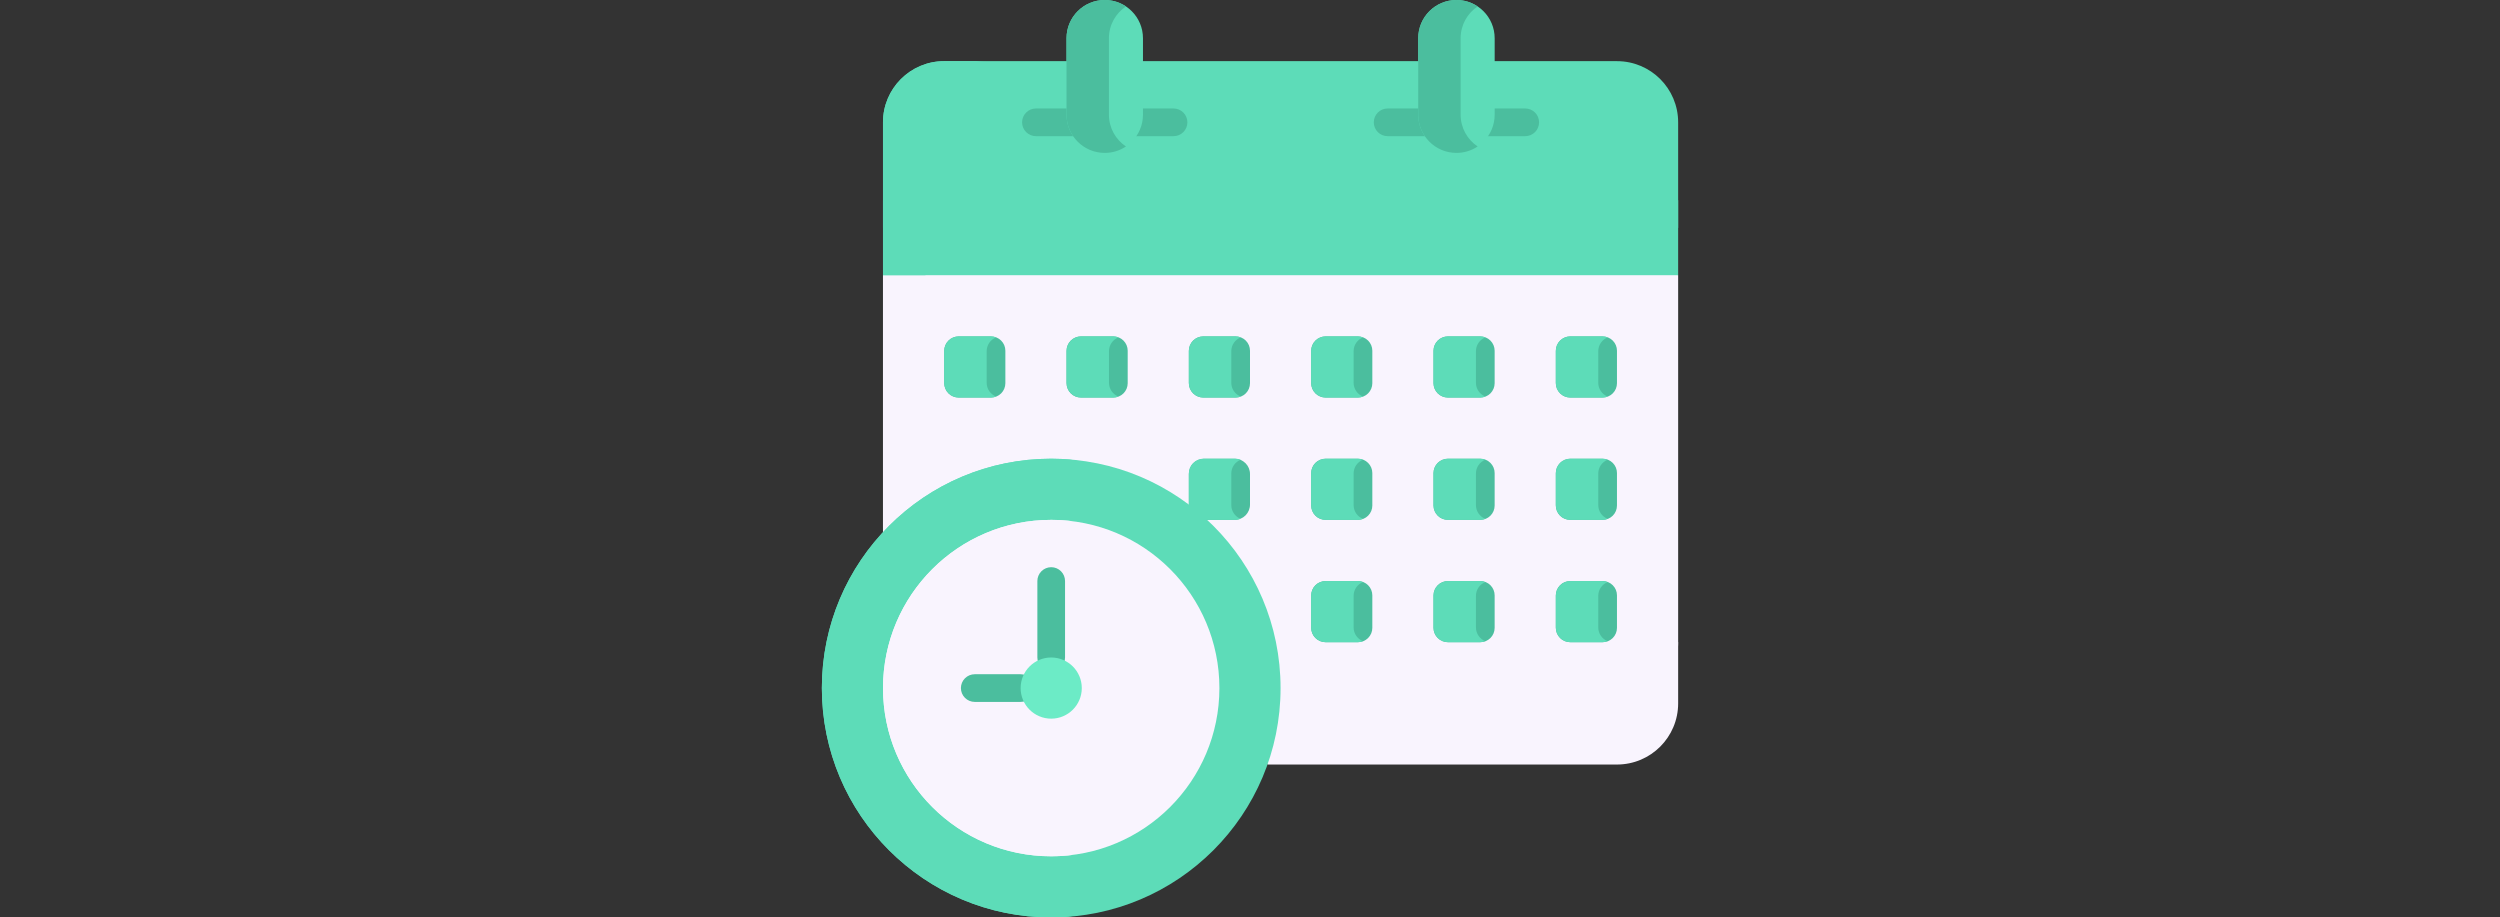 <svg width="218" height="80" viewBox="0 0 218 80" fill="none" xmlns="http://www.w3.org/2000/svg">
<rect x="0" y="0" width="218" height="80" fill="#333333" stroke="none"/>
<path d="M110.527 66.667H141.002C143.947 66.667 146.335 64.279 146.335 61.333V56H105.404L110.527 66.667Z" fill="#F9F4FE"/>
<path d="M76.996 24V61.333H141.002C143.947 61.333 146.335 58.945 146.335 56V24L108.999 10.666L76.996 24Z" fill="#F9F4FE"/>
<path d="M136.917 34.667H139.75C140.081 34.667 140.399 34.535 140.634 34.301C140.868 34.066 141 33.748 141 33.417V30.584C141 30.252 140.868 29.934 140.634 29.7C140.399 29.465 140.081 29.334 139.75 29.334H136.917C136.585 29.334 136.267 29.465 136.033 29.7C135.798 29.934 135.667 30.252 135.667 30.584V33.417C135.667 33.748 135.798 34.066 136.033 34.301C136.267 34.535 136.585 34.667 136.917 34.667ZM126.25 34.667H129.083C129.415 34.667 129.733 34.535 129.967 34.301C130.201 34.066 130.333 33.748 130.333 33.417V30.584C130.333 30.252 130.201 29.934 129.967 29.7C129.733 29.465 129.415 29.334 129.083 29.334H126.25C125.918 29.334 125.6 29.465 125.366 29.7C125.132 29.934 125 30.252 125 30.584V33.417C125 33.748 125.132 34.066 125.366 34.301C125.6 34.535 125.918 34.667 126.25 34.667ZM115.583 34.667H118.417C118.748 34.667 119.066 34.535 119.3 34.301C119.535 34.066 119.667 33.748 119.667 33.417V30.584C119.667 30.252 119.535 29.934 119.3 29.7C119.066 29.465 118.748 29.334 118.417 29.334H115.583C115.252 29.334 114.934 29.465 114.699 29.7C114.465 29.934 114.333 30.252 114.333 30.584V33.417C114.333 33.748 114.465 34.066 114.699 34.301C114.934 34.535 115.252 34.667 115.583 34.667ZM104.917 34.667H107.75C108.081 34.667 108.399 34.535 108.634 34.301C108.868 34.066 109 33.748 109 33.417V30.584C109 30.252 108.868 29.934 108.634 29.7C108.399 29.465 108.081 29.334 107.75 29.334H104.917C104.585 29.334 104.267 29.465 104.033 29.7C103.798 29.934 103.667 30.252 103.667 30.584V33.417C103.667 33.748 103.798 34.066 104.033 34.301C104.267 34.535 104.585 34.667 104.917 34.667ZM94.252 34.667H97.085C97.417 34.667 97.734 34.535 97.969 34.301C98.203 34.066 98.335 33.748 98.335 33.417V30.584C98.335 30.252 98.203 29.934 97.969 29.7C97.734 29.465 97.417 29.334 97.085 29.334H94.252C93.92 29.334 93.602 29.465 93.368 29.7C93.133 29.934 93.002 30.252 93.002 30.584V33.417C93.002 33.748 93.133 34.066 93.368 34.301C93.602 34.535 93.92 34.667 94.252 34.667ZM83.585 34.667H86.418C86.75 34.667 87.068 34.535 87.302 34.301C87.537 34.066 87.668 33.748 87.668 33.417V30.584C87.668 30.252 87.537 29.934 87.302 29.7C87.068 29.465 86.75 29.334 86.418 29.334H83.585C83.254 29.334 82.936 29.465 82.701 29.7C82.467 29.934 82.335 30.252 82.335 30.584V33.417C82.335 33.748 82.467 34.066 82.701 34.301C82.936 34.535 83.254 34.667 83.585 34.667ZM136.917 45.333H139.75C140.081 45.333 140.399 45.202 140.634 44.967C140.868 44.733 141 44.415 141 44.083V41.25C141 40.919 140.868 40.601 140.634 40.366C140.399 40.132 140.081 40 139.75 40H136.917C136.585 40 136.267 40.132 136.033 40.366C135.798 40.601 135.667 40.919 135.667 41.25V44.083C135.667 44.415 135.798 44.733 136.033 44.967C136.267 45.202 136.585 45.333 136.917 45.333ZM126.25 45.333H129.083C129.415 45.333 129.733 45.202 129.967 44.967C130.201 44.733 130.333 44.415 130.333 44.083V41.25C130.333 40.919 130.201 40.601 129.967 40.366C129.733 40.132 129.415 40 129.083 40H126.25C125.918 40 125.6 40.132 125.366 40.366C125.132 40.601 125 40.919 125 41.25V44.083C125 44.415 125.132 44.733 125.366 44.967C125.6 45.202 125.918 45.333 126.25 45.333ZM115.583 45.333H118.417C118.748 45.333 119.066 45.202 119.3 44.967C119.535 44.733 119.667 44.415 119.667 44.083V41.25C119.667 40.919 119.535 40.601 119.3 40.366C119.066 40.132 118.748 40 118.417 40H115.583C115.252 40 114.934 40.132 114.699 40.366C114.465 40.601 114.333 40.919 114.333 41.25V44.083C114.333 44.415 114.465 44.733 114.699 44.967C114.934 45.202 115.252 45.333 115.583 45.333ZM103.667 45.333V41.333C103.667 41.158 103.701 40.985 103.768 40.823C103.835 40.661 103.933 40.514 104.057 40.391C104.181 40.267 104.328 40.169 104.49 40.102C104.651 40.035 104.825 40 105 40H107.667C108.02 40 108.359 40.141 108.609 40.391C108.859 40.641 109 40.98 109 41.333V44C109 44.354 108.859 44.693 108.609 44.943C108.359 45.193 108.02 45.333 107.667 45.333H103.667ZM136.917 56H139.75C140.081 56 140.399 55.868 140.634 55.634C140.868 55.4 141 55.082 141 54.75V51.917C141 51.585 140.868 51.267 140.634 51.033C140.399 50.798 140.081 50.667 139.75 50.667H136.917C136.585 50.667 136.267 50.798 136.033 51.033C135.798 51.267 135.667 51.585 135.667 51.917V54.75C135.667 55.082 135.798 55.4 136.033 55.634C136.267 55.868 136.585 56 136.917 56ZM126.25 56H129.083C129.415 56 129.733 55.868 129.967 55.634C130.201 55.4 130.333 55.082 130.333 54.75V51.917C130.333 51.585 130.201 51.267 129.967 51.033C129.733 50.798 129.415 50.667 129.083 50.667H126.25C125.918 50.667 125.6 50.798 125.366 51.033C125.132 51.267 125 51.585 125 51.917V54.75C125 55.082 125.132 55.4 125.366 55.634C125.6 55.868 125.918 56 126.25 56ZM115.583 56H118.417C118.748 56 119.066 55.868 119.3 55.634C119.535 55.4 119.667 55.082 119.667 54.75V51.917C119.667 51.585 119.535 51.267 119.3 51.033C119.066 50.798 118.748 50.667 118.417 50.667H115.583C115.252 50.667 114.934 50.798 114.699 51.033C114.465 51.267 114.333 51.585 114.333 51.917V54.75C114.333 55.082 114.465 55.4 114.699 55.634C114.934 55.868 115.252 56 115.583 56Z" fill="#4BBE9E"/>
<path d="M83.623 29.333H86.38C86.547 29.333 86.706 29.366 86.853 29.424C86.612 29.518 86.406 29.683 86.26 29.897C86.115 30.11 86.037 30.363 86.037 30.621V33.379C86.037 33.923 86.375 34.388 86.853 34.576C86.706 34.634 86.547 34.666 86.38 34.666H83.623C83.281 34.666 82.954 34.531 82.712 34.289C82.47 34.048 82.335 33.72 82.335 33.379V30.621C82.335 30.279 82.47 29.952 82.712 29.71C82.953 29.469 83.281 29.333 83.623 29.333ZM94.289 29.333H97.047C97.214 29.333 97.373 29.366 97.519 29.424C97.279 29.518 97.073 29.683 96.927 29.897C96.782 30.11 96.704 30.363 96.704 30.621V33.379C96.704 33.923 97.042 34.388 97.519 34.576C97.373 34.634 97.214 34.666 97.047 34.666H94.289C94.12 34.667 93.953 34.633 93.796 34.569C93.64 34.504 93.498 34.409 93.379 34.289C93.259 34.17 93.164 34.028 93.1 33.872C93.035 33.715 93.002 33.548 93.002 33.379V30.621C93.002 30.452 93.035 30.285 93.1 30.128C93.164 29.972 93.259 29.83 93.379 29.71C93.498 29.591 93.64 29.496 93.796 29.431C93.953 29.367 94.12 29.333 94.289 29.333ZM104.954 29.333H107.712C107.879 29.333 108.038 29.366 108.184 29.424C107.707 29.612 107.368 30.076 107.368 30.621V33.379C107.368 33.923 107.707 34.388 108.184 34.576C108.038 34.634 107.879 34.666 107.712 34.666H104.954C104.613 34.666 104.285 34.531 104.044 34.289C103.802 34.048 103.666 33.72 103.666 33.379V30.621C103.666 30.279 103.802 29.952 104.044 29.71C104.285 29.469 104.613 29.333 104.954 29.333ZM115.621 29.333H118.379C118.545 29.333 118.704 29.366 118.851 29.424C118.373 29.612 118.035 30.076 118.035 30.621V33.379C118.035 33.923 118.373 34.388 118.851 34.576C118.704 34.634 118.545 34.666 118.379 34.666H115.621C115.279 34.666 114.952 34.531 114.71 34.289C114.469 34.048 114.333 33.72 114.333 33.379V30.621C114.333 30.279 114.469 29.952 114.71 29.71C114.952 29.469 115.279 29.333 115.621 29.333ZM126.288 29.333H129.045C129.212 29.333 129.371 29.366 129.518 29.424C129.277 29.518 129.071 29.683 128.925 29.897C128.78 30.11 128.702 30.363 128.702 30.621V33.379C128.702 33.923 129.04 34.388 129.518 34.576C129.371 34.634 129.212 34.666 129.045 34.666H126.288C125.946 34.666 125.618 34.531 125.377 34.289C125.135 34.048 125 33.72 125 33.379V30.621C125 30.279 125.135 29.952 125.377 29.71C125.618 29.469 125.946 29.333 126.288 29.333ZM136.954 29.333H139.712C139.879 29.333 140.038 29.366 140.184 29.424C139.707 29.612 139.368 30.076 139.368 30.621V33.379C139.368 33.923 139.707 34.388 140.184 34.576C140.038 34.634 139.879 34.666 139.712 34.666H136.954C136.613 34.666 136.285 34.531 136.044 34.289C135.802 34.048 135.666 33.72 135.666 33.379V30.621C135.666 30.279 135.802 29.952 136.044 29.71C136.285 29.469 136.613 29.333 136.954 29.333ZM136.954 40H139.712C139.879 40 140.038 40.033 140.184 40.09C139.707 40.279 139.368 40.743 139.368 41.288V44.046C139.368 44.59 139.707 45.054 140.184 45.243C140.038 45.301 139.879 45.333 139.712 45.333H136.954C136.613 45.333 136.285 45.198 136.044 44.956C135.802 44.715 135.666 44.387 135.666 44.046V41.288C135.666 40.946 135.802 40.619 136.044 40.377C136.285 40.136 136.613 40 136.954 40ZM136.954 50.667H139.712C139.879 50.667 140.038 50.7 140.184 50.757C139.707 50.946 139.368 51.41 139.368 51.954V54.712C139.368 55.257 139.707 55.721 140.184 55.91C140.038 55.967 139.879 56 139.712 56H136.954C136.613 56 136.285 55.864 136.044 55.623C135.802 55.382 135.666 55.054 135.666 54.712V51.955C135.666 51.613 135.802 51.285 136.044 51.044C136.285 50.802 136.613 50.667 136.954 50.667ZM126.288 40H129.045C129.212 40 129.371 40.033 129.518 40.09C129.277 40.185 129.071 40.35 128.925 40.563C128.78 40.777 128.702 41.029 128.702 41.288V44.046C128.702 44.59 129.04 45.054 129.518 45.243C129.371 45.301 129.212 45.333 129.045 45.333H126.288C125.946 45.333 125.618 45.198 125.377 44.956C125.135 44.715 125 44.387 125 44.046V41.288C125 40.946 125.135 40.619 125.377 40.377C125.618 40.136 125.946 40 126.288 40ZM126.288 50.667H129.045C129.212 50.667 129.371 50.7 129.518 50.757C129.277 50.852 129.071 51.017 128.925 51.23C128.78 51.444 128.702 51.696 128.702 51.954V54.712C128.702 55.257 129.04 55.721 129.518 55.91C129.371 55.967 129.212 56 129.045 56H126.288C125.946 56 125.618 55.864 125.377 55.623C125.135 55.382 125 55.054 125 54.712V51.955C125 51.785 125.033 51.618 125.098 51.462C125.162 51.305 125.257 51.163 125.377 51.044C125.496 50.924 125.638 50.829 125.795 50.765C125.951 50.7 126.118 50.667 126.288 50.667ZM115.621 40H118.379C118.545 40 118.704 40.033 118.851 40.09C118.373 40.279 118.035 40.743 118.035 41.288V44.046C118.035 44.59 118.373 45.054 118.851 45.243C118.704 45.301 118.545 45.333 118.379 45.333H115.621C115.279 45.333 114.952 45.198 114.71 44.956C114.469 44.715 114.333 44.387 114.333 44.046V41.288C114.333 40.946 114.469 40.619 114.71 40.377C114.952 40.136 115.279 40 115.621 40ZM103.666 45.333V41.288C103.666 41.118 103.7 40.951 103.764 40.795C103.829 40.639 103.924 40.497 104.044 40.377C104.163 40.258 104.305 40.163 104.461 40.098C104.618 40.033 104.785 40 104.954 40H107.712C107.879 40 108.038 40.033 108.184 40.09C107.707 40.279 107.369 40.743 107.369 41.288V44.046C107.369 44.59 107.707 45.054 108.184 45.243C108.038 45.301 107.879 45.333 107.712 45.333H103.666V45.333ZM115.621 50.667H118.379C118.545 50.667 118.704 50.7 118.851 50.757C118.373 50.946 118.035 51.41 118.035 51.954V54.712C118.035 55.257 118.373 55.721 118.851 55.91C118.704 55.967 118.545 56 118.379 56H115.621C115.279 56 114.952 55.864 114.71 55.623C114.469 55.382 114.333 55.054 114.333 54.712V51.955C114.333 51.785 114.366 51.618 114.431 51.462C114.496 51.305 114.591 51.163 114.71 51.044C114.83 50.924 114.972 50.829 115.128 50.765C115.284 50.7 115.452 50.667 115.621 50.667Z" fill="#5DDCB8"/>
<path d="M80.701 22.456V61.333H76.996V24L80.701 22.456Z" fill="#F9F4FE"/>
<path d="M76.996 24V10.667C76.996 7.721 79.384 5.333 82.329 5.333H141.002C143.947 5.333 146.335 7.721 146.335 10.667V24H76.996Z" fill="#5DDCB8"/>
<path d="M129.53 11.874H133.001C133.321 11.874 133.628 11.747 133.855 11.52C134.081 11.294 134.208 10.987 134.208 10.667C134.208 10.347 134.081 10.039 133.855 9.813C133.628 9.587 133.321 9.459 133.001 9.459H129.53C129.21 9.459 128.903 9.587 128.676 9.813C128.45 10.039 128.323 10.347 128.323 10.667C128.323 10.987 128.45 11.294 128.676 11.52C128.903 11.747 129.21 11.874 129.53 11.874ZM121.001 11.874H124.473C124.793 11.874 125.1 11.747 125.326 11.52C125.553 11.294 125.68 10.987 125.68 10.667C125.68 10.347 125.553 10.039 125.326 9.813C125.1 9.587 124.793 9.459 124.473 9.459H121.001C120.334 9.459 119.794 10 119.794 10.667C119.794 11.333 120.334 11.874 121.001 11.874ZM98.861 11.874H102.333C102.653 11.874 102.96 11.747 103.187 11.52C103.413 11.294 103.54 10.987 103.54 10.667C103.54 10.347 103.413 10.039 103.187 9.813C102.96 9.587 102.653 9.459 102.333 9.459H98.861C98.195 9.459 97.654 10 97.654 10.667C97.654 11.333 98.195 11.874 98.861 11.874ZM90.333 11.874H93.804C94.124 11.874 94.431 11.747 94.658 11.52C94.884 11.294 95.011 10.987 95.011 10.667C95.011 10.347 94.884 10.039 94.658 9.813C94.431 9.587 94.124 9.459 93.804 9.459H90.333C90.013 9.459 89.706 9.587 89.479 9.813C89.253 10.039 89.126 10.347 89.126 10.667C89.126 10.987 89.253 11.294 89.479 11.52C89.706 11.747 90.013 11.874 90.333 11.874Z" fill="#4BBE9E"/>
<path d="M123.668 10C123.668 11.841 125.161 13.333 127.002 13.333C128.842 13.333 130.335 11.841 130.335 10V3.333C130.335 1.492 128.843 0 127.002 0C125.161 0 123.668 1.492 123.668 3.333L123.668 10ZM93 10C93 11.841 94.492 13.333 96.333 13.333C98.174 13.333 99.667 11.841 99.667 10V3.333C99.667 1.492 98.174 0 96.333 0C94.492 0 93 1.492 93 3.333L93 10Z" fill="#5DDCB8"/>
<path d="M96.333 0C97.017 0 97.653 0.207 98.183 0.561C97.288 1.158 96.698 2.177 96.698 3.333V10C96.698 11.157 97.288 12.175 98.183 12.773C97.635 13.139 96.992 13.334 96.333 13.333C94.492 13.333 93 11.841 93 10V3.333C93 1.492 94.492 0 96.333 0ZM127.002 0C127.686 0 128.322 0.207 128.851 0.561C127.956 1.158 127.367 2.177 127.367 3.333V10C127.367 11.157 127.956 12.175 128.851 12.773C128.304 13.139 127.66 13.334 127.002 13.333C125.161 13.333 123.668 11.841 123.668 10V3.333C123.668 1.492 125.16 0 127.002 0Z" fill="#4BBE9E"/>
<path d="M82.329 5.333H86.033C83.088 5.333 80.7 7.721 80.7 10.666V24H76.996V10.666C76.996 7.721 79.384 5.333 82.329 5.333Z" fill="#5DDCB8"/>
<path d="M146.335 17.459H76.996V19.874H146.335V17.459Z" fill="#5DDCB8"/>
<path d="M91.665 80C80.62 80 71.665 71.046 71.665 60C71.665 48.954 80.62 40 91.665 40C102.711 40 111.665 48.954 111.665 60C111.665 71.046 102.711 80 91.665 80Z" fill="#5DDCB8"/>
<path d="M91.666 74.667C83.565 74.667 76.999 68.1 76.999 60C76.999 51.9 83.565 45.333 91.666 45.333C99.766 45.333 106.332 51.9 106.332 60C106.332 68.1 99.766 74.667 91.666 74.667Z" fill="#F9F4FE"/>
<path d="M91.665 58.54C91.824 58.54 91.981 58.509 92.127 58.449C92.274 58.388 92.407 58.299 92.519 58.187C92.631 58.075 92.72 57.942 92.781 57.795C92.841 57.649 92.873 57.492 92.872 57.333V50.666C92.872 50.346 92.745 50.039 92.519 49.813C92.293 49.586 91.985 49.459 91.665 49.459C91.345 49.459 91.038 49.586 90.812 49.813C90.585 50.039 90.458 50.346 90.458 50.666V57.333C90.458 57.653 90.585 57.96 90.812 58.187C91.038 58.413 91.345 58.54 91.665 58.54ZM84.999 61.207H88.999C89.319 61.207 89.626 61.08 89.852 60.853C90.079 60.627 90.206 60.32 90.206 60C90.206 59.68 90.079 59.373 89.852 59.146C89.626 58.92 89.319 58.793 88.999 58.793H84.999C84.678 58.793 84.371 58.92 84.145 59.146C83.918 59.373 83.791 59.68 83.791 60C83.791 60.32 83.918 60.627 84.145 60.853C84.371 61.08 84.678 61.207 84.999 61.207Z" fill="#4BBE9E"/>
<path d="M91.666 40C92.29 40 92.907 40.03 93.517 40.086C83.339 41.02 75.368 49.579 75.368 60C75.368 70.421 83.339 78.98 93.517 79.914C92.907 79.97 92.29 80 91.666 80C80.62 80 71.666 71.046 71.666 60C71.666 48.954 80.62 40 91.666 40Z" fill="#5DDCB8"/>
<path d="M91.666 45.333C92.292 45.333 92.91 45.373 93.516 45.449C86.289 46.359 80.699 52.526 80.699 60C80.699 67.474 86.289 73.641 93.516 74.551C92.91 74.627 92.292 74.667 91.666 74.667C83.566 74.667 76.999 68.1 76.999 60C76.999 51.9 83.566 45.333 91.666 45.333Z" fill="#F9F4FE"/>
<path d="M91.665 62.667C90.192 62.667 88.999 61.473 88.999 60C88.999 58.527 90.192 57.333 91.665 57.333C93.138 57.333 94.332 58.527 94.332 60C94.332 61.473 93.138 62.667 91.665 62.667Z" fill="#6CEBC6"/>
</svg>
